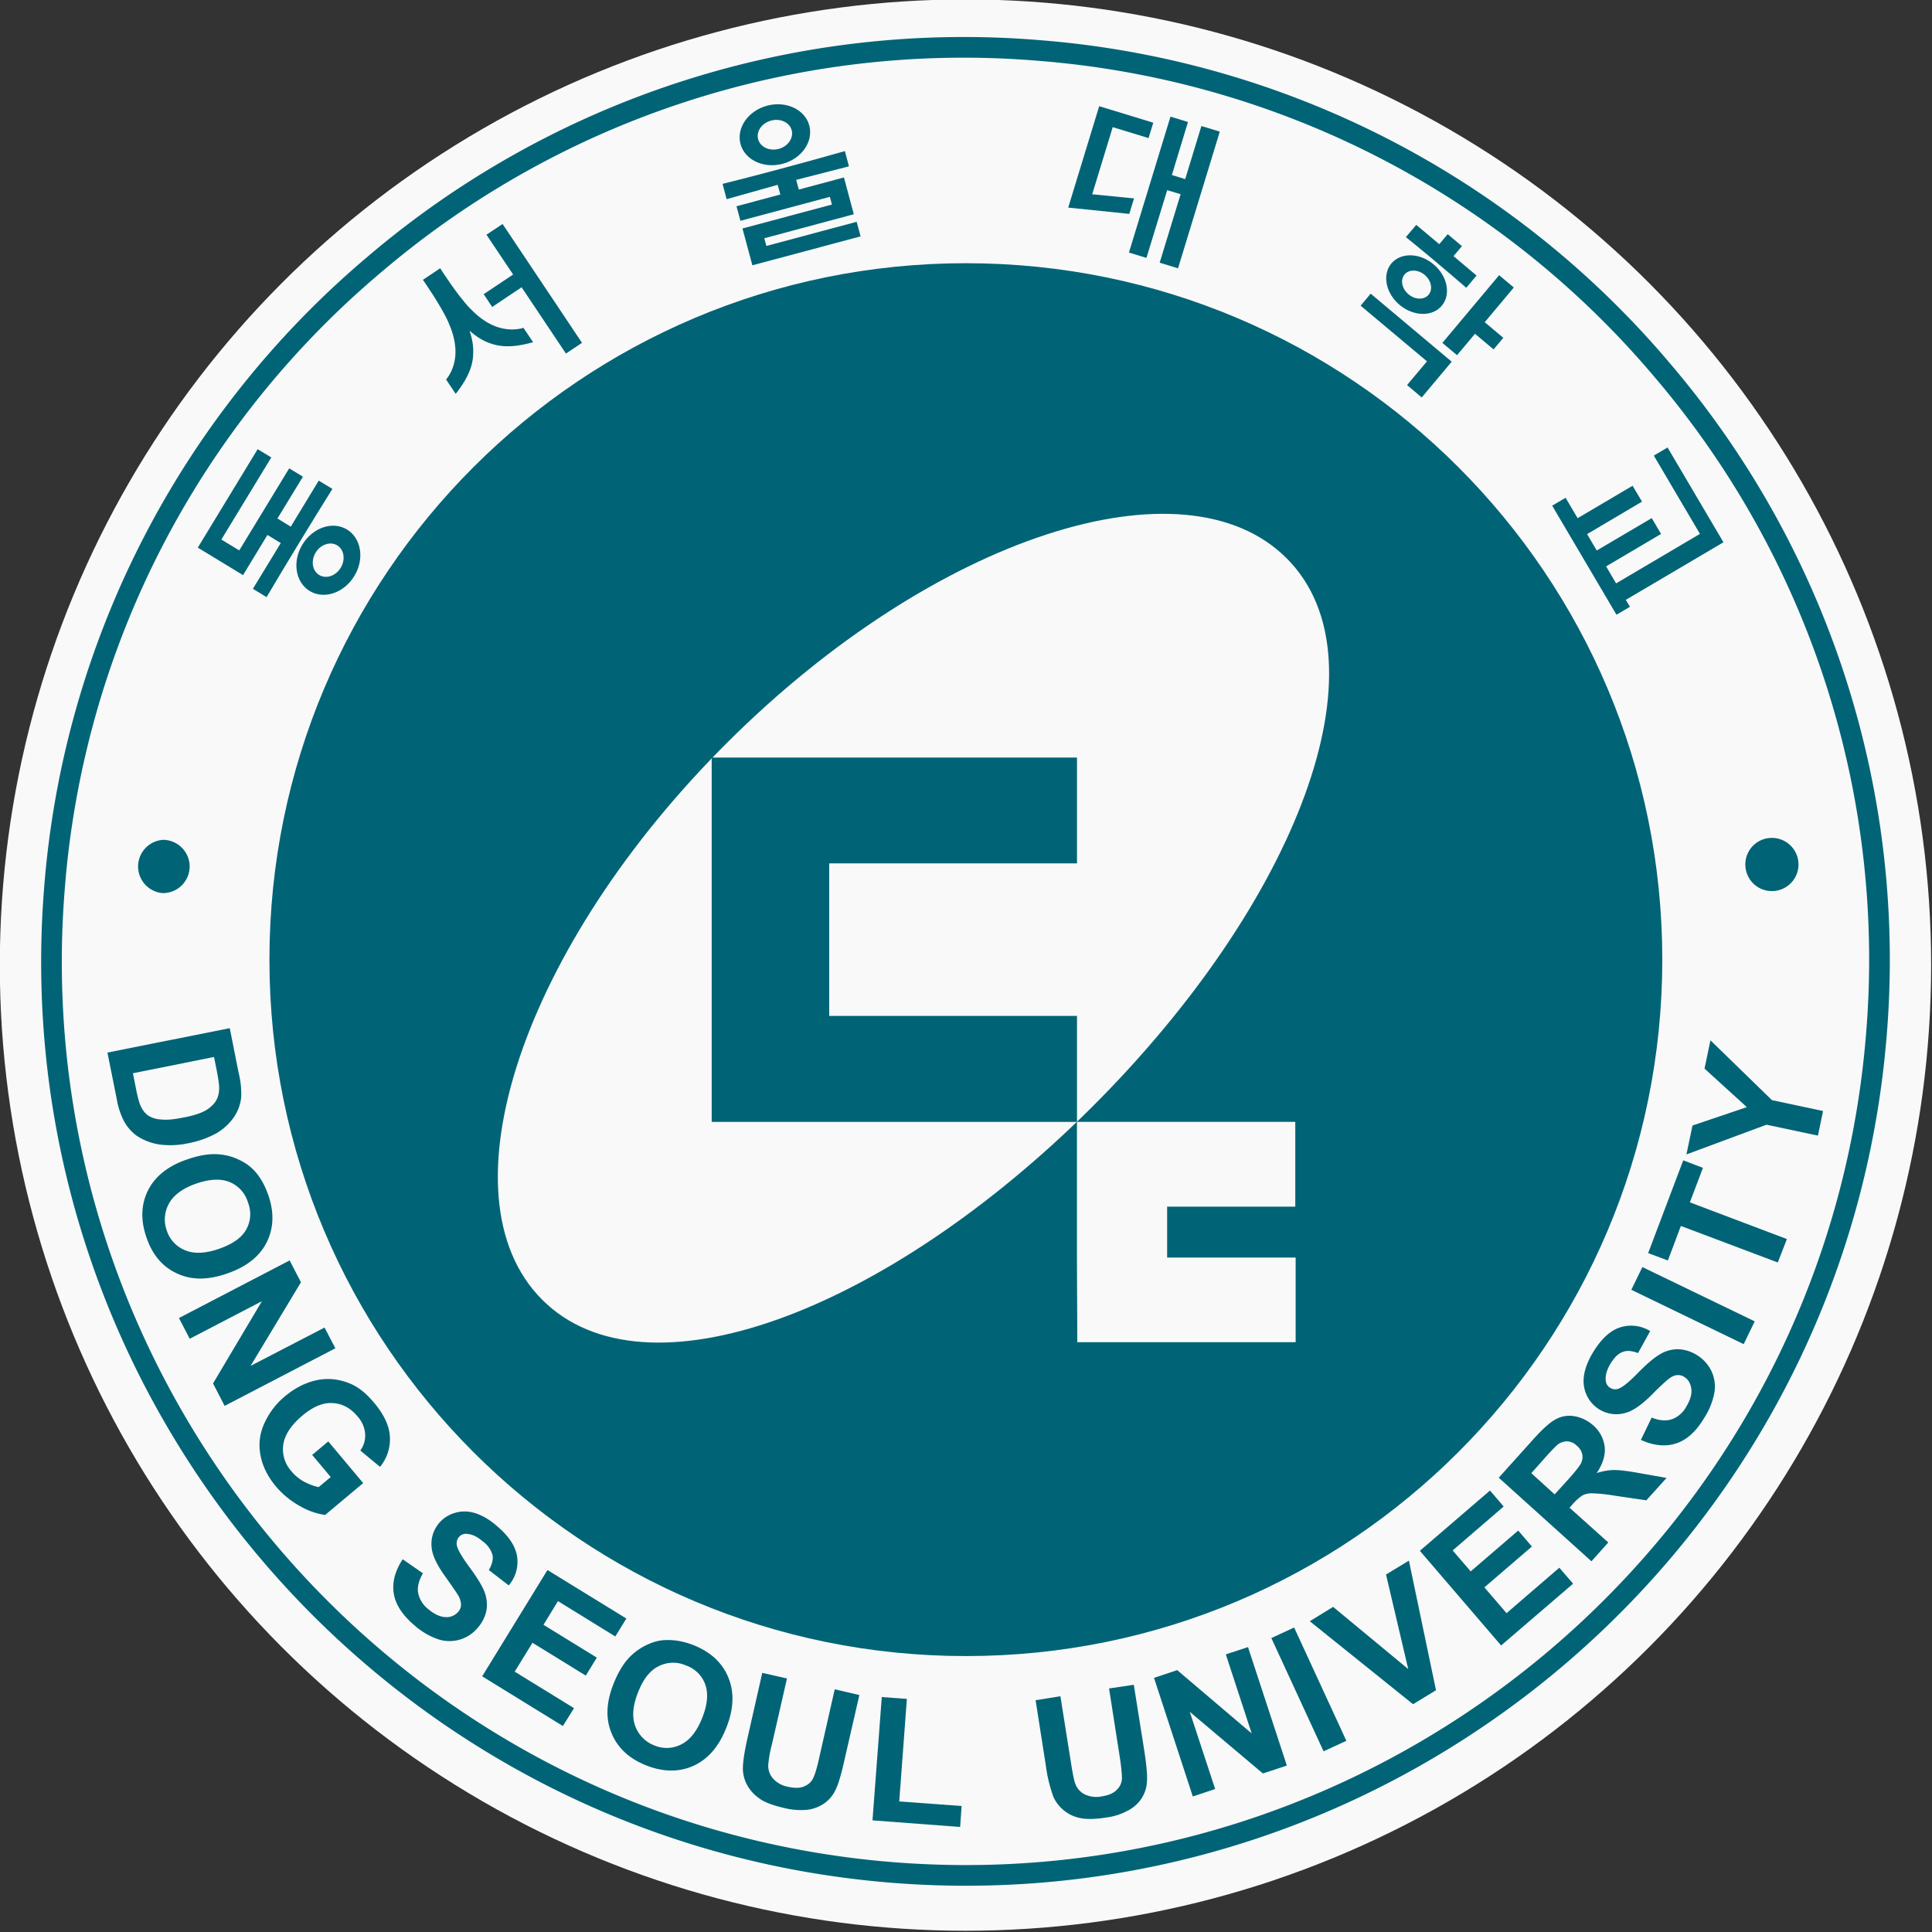 <svg xmlns="http://www.w3.org/2000/svg" width="154.102mm" height="154.102mm" viewBox="0 0 154.102 154.102"><rect x="0" y="0" width="154.102" height="154.102" fill="#333333" stroke="none"/><g transform="matrix(1.182 0 0 1.182 -41.229 -124.927)"><circle cx="100.032" cy="170.817" r="65.164" style="fill:#f9f9f9;stroke:#fff;stroke-width:0"/><path d="M0 0h8.141v-2.359H2.619v-3.4h5.522V-8.12H0Z" style="fill:#006476;fill-opacity:1;fill-rule:nonzero;stroke:none" transform="matrix(3.028 0 0 -3.028 82.907 156.81)"/><path d="M0 0c-4.586-4.559-9.941-6.571-12.234-4.264-2.293 2.305-.438 7.871 4.148 12.429 4.584 4.562 10.164 6.388 12.455 4.082C6.664 9.941 4.584 4.56 0 0m4.563-5.216H-.303l-.008 1.843v3.067h4.866v-1.889H1.699V-3.33h2.864ZM-2.785 18.83c-8.574 0-15.522-6.947-15.522-15.521 0-8.572 6.948-15.52 15.522-15.52 8.572 0 15.519 6.948 15.519 15.52 0 8.574-6.947 15.521-15.519 15.521" style="fill:#006476;fill-opacity:1;fill-rule:nonzero;stroke:none" transform="matrix(3.028 0 0 -3.028 108.496 180.47)"/><path d="M0 0c-11.066.901-19.338 10.639-18.437 21.705a19.992 19.992 0 0 0 7.033 13.711 20.004 20.004 0 0 0 14.671 4.726 20.013 20.013 0 0 0 13.712-7.033 20.004 20.004 0 0 0 4.724-14.672C20.803 7.371 11.065-.897 0 0m-11.701 35.768a20.473 20.473 0 0 1-7.195-14.027C-19.817 10.421-11.357.463-.037-.459c11.318-.919 21.277 7.541 22.2 18.861a20.476 20.476 0 0 1-4.833 15.004 20.479 20.479 0 0 1-14.027 7.196 20.476 20.476 0 0 1-15.004-4.834" style="fill:#006476;fill-opacity:1;fill-rule:nonzero;stroke:none" transform="matrix(3.028 0 0 -3.028 95.083 231.347)"/><path d="M0 0a.595.595 0 0 1 .604.584.597.597 0 0 1-.587.603A.595.595 0 0 1 0 0" style="fill:#006476;fill-opacity:1;fill-rule:nonzero;stroke:none" transform="matrix(3.028 0 0 -3.028 45.85 165.958)"/><path d="M0 0a.592.592 0 1 1 .019 1.185.59.59 0 0 1-.601-.583A.59.59 0 0 1 0 0" style="fill:#006476;fill-opacity:1;fill-rule:nonzero;stroke:none" transform="matrix(3.028 0 0 -3.028 154.422 165.822)"/><path d="m0 0-1.807-.363.082-.412c.033-.152.061-.26.096-.327a.498.498 0 0 1 .157-.2.575.575 0 0 1 .292-.091c.129-.015.3.002.51.046.211.039.369.092.473.15a.684.684 0 0 1 .235.209c.05.08.075.176.077.283.002.079-.02.232-.064.454zm.351.642.2-1.005a1.9 1.9 0 0 0 .055-.531.953.953 0 0 0-.17-.458 1.216 1.216 0 0 0-.389-.352 2.127 2.127 0 0 0-.627-.22 1.87 1.87 0 0 0-.6-.031 1.25 1.25 0 0 0-.537.196.964.964 0 0 0-.297.344 1.66 1.66 0 0 0-.153.476L-2.375.098z" style="fill:#006476;fill-opacity:1;fill-rule:nonzero;stroke:none" transform="matrix(3.028 0 0 -3.028 49.322 177.017)"/><path d="M0 0c-.297-.103-.501-.253-.605-.441a.726.726 0 0 1-.051-.606.706.706 0 0 1 .412-.44c.197-.081.449-.073.754.034.302.106.505.248.605.431a.7.7 0 0 1 .038.602.705.705 0 0 1-.405.453C.551.115.303.104 0 0m-.207.537C.061.632.299.67.506.652.664.639.812.601.953.531c.143-.064.26-.154.352-.254.129-.144.226-.318.302-.536.133-.383.12-.734-.037-1.051-.16-.317-.455-.548-.883-.694-.423-.149-.796-.149-1.113.001-.322.146-.549.412-.681.798-.137.391-.123.741.033 1.055.16.314.448.545.867.687" style="fill:#006476;fill-opacity:1;fill-rule:nonzero;stroke:none" transform="matrix(3.028 0 0 -3.028 48.122 185.562)"/><path d="m0 0 2.467 1.284.252-.487-1.122-1.863 1.648.854.241-.462-2.468-1.284-.258.501L1.849.375.24-.462Z" style="fill:#006476;fill-opacity:1;fill-rule:nonzero;stroke:none" transform="matrix(3.028 0 0 -3.028 46.956 194.634)"/><path d="m0 0 .359.301.778-.929-.848-.71a1.572 1.572 0 0 0-.559.196c-.21.117-.388.263-.537.439-.185.22-.302.458-.345.699-.047.245-.018.481.088.711.103.227.255.432.459.601.224.185.46.306.71.358.25.052.499.024.739-.076.187-.076.363-.221.533-.424.223-.262.342-.518.355-.759a.963.963 0 0 0-.22-.673l-.438.363c.08.117.117.241.106.376a.645.645 0 0 1-.17.386c-.158.19-.342.286-.556.296C.242 1.169.02 1.076-.213.88-.469.666-.609.451-.643.234a.729.729 0 0 1 .182-.599.947.947 0 0 1 .28-.231c.111-.059.22-.1.326-.121l.269.224z" style="fill:#006476;fill-opacity:1;fill-rule:nonzero;stroke:none" transform="matrix(3.028 0 0 -3.028 55.946 203.871)"/><path d="m0 0 .451-.313C.358-.476.322-.621.344-.752a.62.62 0 0 1 .228-.362c.137-.114.266-.172.387-.176a.34.34 0 0 1 .277.117.244.244 0 0 1 .064.166.458.458 0 0 1-.075.221c-.038.061-.125.185-.266.387C.777-.151.676.056.651.217a.72.72 0 0 0 .516.817c.14.042.29.042.446-.006.158-.049.319-.141.481-.283.265-.221.418-.448.455-.68a.806.806 0 0 0-.186-.648l-.443.342c.072.124.1.238.082.334a.563.563 0 0 1-.215.303c-.121.104-.24.163-.355.169a.197.197 0 0 1-.18-.072.215.215 0 0 1-.045-.182c.016-.094.109-.252.273-.477.17-.228.28-.406.336-.544a.794.794 0 0 0 .053-.414.82.82 0 0 0-.203-.41.813.813 0 0 0-.877-.249 1.55 1.55 0 0 0-.527.31c-.27.228-.422.466-.461.71-.039.246.027.5.199.763" style="fill:#006476;fill-opacity:1;fill-rule:nonzero;stroke:none" transform="matrix(3.028 0 0 -3.028 62.055 210.911)"/><path d="m0 0 1.455 2.369 1.758-1.081-.246-.4-1.278.788-.322-.528L2.555.417 2.309.016 1.121.748.725.104l1.322-.813-.248-.399Z" style="fill:#006476;fill-opacity:1;fill-rule:nonzero;stroke:none" transform="matrix(3.028 0 0 -3.028 67.418 218.812)"/><path d="M0 0c-.115-.293-.135-.541-.059-.744a.73.73 0 0 1 .426-.432.704.704 0 0 1 .602.025c.193.096.349.296.467.596.117.297.136.541.064.741a.699.699 0 0 1-.43.421A.706.706 0 0 1 .463.59C.27.497.117.301 0 0m-.545.193c.104.262.231.473.379.618.113.11.238.197.381.261.142.067.287.101.428.101.187.003.386-.031.595-.113.383-.153.641-.391.776-.718.136-.328.125-.7-.043-1.121-.164-.42-.407-.7-.727-.848-.318-.145-.67-.145-1.051.003-.384.151-.642.39-.777.714-.139.324-.123.693.039 1.103" style="fill:#006476;fill-opacity:1;fill-rule:nonzero;stroke:none" transform="matrix(3.028 0 0 -3.028 77.927 219.915)"/><path d="m0 0 .551-.125-.336-1.469a2.717 2.717 0 0 1-.082-.459.438.438 0 0 1 .107-.302.59.59 0 0 1 .338-.184c.156-.034.279-.031.373.018a.36.36 0 0 1 .195.2c.04.09.081.237.129.455l.34 1.5.549-.128-.326-1.42c-.072-.328-.137-.553-.199-.68a.758.758 0 0 0-.241-.303.864.864 0 0 0-.371-.152 1.518 1.518 0 0 0-.539.038c-.258.059-.451.131-.568.224a.852.852 0 0 0-.266.304.79.79 0 0 0-.086.337c0 .163.036.397.104.697z" style="fill:#006476;fill-opacity:1;fill-rule:nonzero;stroke:none" transform="matrix(3.028 0 0 -3.028 86.319 218.579)"/><path d="m0 0 .207 2.748.559-.041L.596.422 1.986.32l-.033-.467Z" style="fill:#006476;fill-opacity:1;fill-rule:nonzero;stroke:none" transform="matrix(3.028 0 0 -3.028 93.758 228.532)"/><path d="m0 0 .553.089.236-1.486c.037-.239.068-.39.094-.459a.428.428 0 0 1 .211-.242.606.606 0 0 1 .381-.045c.16.025.273.077.341.153a.361.361 0 0 1 .108.258c0 .096-.016.255-.049.472L1.637.262l.552.082.229-1.442c.051-.327.074-.562.064-.707a.764.764 0 0 0-.111-.369.791.791 0 0 0-.287-.271 1.375 1.375 0 0 0-.516-.17c-.261-.041-.466-.041-.611-.003a.832.832 0 0 0-.561.466 3.296 3.296 0 0 0-.166.685Z" style="fill:#006476;fill-opacity:1;fill-rule:nonzero;stroke:none" transform="matrix(3.028 0 0 -3.028 104.764 220.424)"/><path d="m0 0-.865 2.644.517.172 1.66-1.411-.576 1.762.494.162.866-2.64-.535-.176-1.629 1.374L.498.166Z" style="fill:#006476;fill-opacity:1;fill-rule:nonzero;stroke:none" transform="matrix(3.028 0 0 -3.028 115.373 226.92)"/><path d="m0 0-1.164 2.524.508.235L.508.234Z" style="fill:#006476;fill-opacity:1;fill-rule:nonzero;stroke:none" transform="matrix(3.028 0 0 -3.028 124.197 223.872)"/><path d="m0 0-2.301 1.849.52.32L-.107.783-.602 2.89l.51.31L.512.311z" style="fill:#006476;fill-opacity:1;fill-rule:nonzero;stroke:none" transform="matrix(3.028 0 0 -3.028 130.234 220.693)"/><path d="m0 0-1.811 2.11 1.563 1.343.305-.356-1.137-.979.402-.467 1.059.91.305-.356-1.059-.91L.121.72l1.176 1.013.307-.356Z" style="fill:#006476;fill-opacity:1;fill-rule:nonzero;stroke:none" transform="matrix(3.028 0 0 -3.028 136.178 216.73)"/><path d="m0 0 .281.31c.18.199.285.332.313.398a.306.306 0 0 1 .019.195.343.343 0 0 1-.119.181.33.33 0 0 1-.217.099.365.365 0 0 1-.224-.084A4.902 4.902 0 0 1-.229.8L-.52.473Zm.82-1.491L-1.246.372l.791.879c.199.219.361.364.488.428a.634.634 0 0 0 .416.062.851.851 0 0 0 .406-.199.753.753 0 0 0 .26-.483C1.135.874 1.074.681.937.476c.133.042.26.065.375.067.118.002.299-.019.551-.064l.631-.112-.451-.499-.723.106a3.413 3.413 0 0 1-.498.05.43.43 0 0 1-.201-.046A1.087 1.087 0 0 1 .408-.21L.332-.297l.863-.774Z" style="fill:#006476;fill-opacity:1;fill-rule:nonzero;stroke:none" transform="matrix(3.028 0 0 -3.028 139.791 206.535)"/><path d="m0 0 .24.497C.412.428.562.418.687.459a.594.594 0 0 1 .323.279c.094.156.131.29.113.407-.019.121-.072.208-.158.259a.242.242 0 0 1-.174.037c-.061-.006-.129-.045-.207-.11a5.61 5.61 0 0 1-.336-.32C.027.79-.16.659-.316.61a.727.727 0 0 0-.889.38.758.758 0 0 0-.063.442c.024.165.092.338.202.52.181.297.38.484.605.556a.81.81 0 0 0 .668-.083l-.271-.49c-.135.052-.25.062-.344.024-.094-.034-.18-.117-.266-.255-.084-.138-.121-.266-.109-.376a.2.2 0 0 1 .101-.169.206.206 0 0 1 .186-.017c.088.031.232.148.428.348.195.2.359.338.484.413a.778.778 0 0 0 .402.118.845.845 0 0 0 .436-.134.858.858 0 0 0 .314-.345.807.807 0 0 0 .071-.482 1.557 1.557 0 0 0-.227-.57C1.23.186 1.021-.003.783-.079.547-.155.287-.131 0 0" style="fill:#006476;fill-opacity:1;fill-rule:nonzero;stroke:none" transform="matrix(3.028 0 0 -3.028 145.61 202.857)"/><path d="m0 0-2.504 1.211.246.507L.246.508z" style="fill:#006476;fill-opacity:1;fill-rule:nonzero;stroke:none" transform="matrix(3.028 0 0 -3.028 152.547 196.396)"/><path d="m0 0-2.16.814-.289-.769-.44.164.782 2.067.439-.167-.291-.769L.203.522Z" style="fill:#006476;fill-opacity:1;fill-rule:nonzero;stroke:none" transform="matrix(3.028 0 0 -3.028 154.848 190.885)"/><path d="m0 0-1.146.243-1.784-.662.135.644 1.211.41-.943.858.132.631 1.37-1.333L.115.548z" style="fill:#006476;fill-opacity:1;fill-rule:nonzero;stroke:none" transform="matrix(3.028 0 0 -3.028 157.556 182.324)"/><path d="m0 0 .41-.125-.931-3.046-.409.125.467 1.526-.299.091-.463-1.51-.39.119.926 3.029.39-.119-.359-1.182.297-.091z" style="fill:#006476;fill-opacity:1;fill-rule:nonzero;stroke:none" transform="matrix(3.028 0 0 -3.028 115.953 114.195)"/><path d="m0 0 .932-.092-.106-.345-1.361.14.691 2.26 1.205-.368-.105-.343-.799.244Z" style="fill:#006476;fill-opacity:1;fill-rule:nonzero;stroke:none" transform="matrix(3.028 0 0 -3.028 108.584 118.801)"/><path d="m0 0 .359.239 1.77-2.648-.358-.24-.988 1.478-.656-.439-.189.285.656.438z" style="fill:#006476;fill-opacity:1;fill-rule:nonzero;stroke:none" transform="matrix(3.028 0 0 -3.028 67.708 121.53)"/><path d="M0 0c.165-.367.235-.76.059-1.119-.052-.106-.107-.165-.107-.165l.215-.321c.195.251.365.523.387.844.012.195-.006.345-.078.564.175-.151.302-.229.486-.29.305-.103.623-.051.93.034l-.215.32s-.075-.027-.194-.034C1.083-.191.749.022.472.315c-.282.298-.651.88-.651.88L-.564.937S-.168.375 0 0" style="fill:#006476;fill-opacity:1;fill-rule:nonzero;stroke:none" transform="matrix(3.028 0 0 -3.028 65.127 127.412)"/><path d="m0 0 .623 1.026.305-.184C.551.243-.182-.962-.539-1.57l-.305.185.621 1.02-.297.18-.544-.895-1.008.613 1.334 2.194.304-.184-1.113-1.83.399-.242L-.035 1.3l.306-.186-.568-.932Z" style="fill:#006476;fill-opacity:1;fill-rule:nonzero;stroke:none" transform="matrix(3.028 0 0 -3.028 54.502 141.232)"/><path d="M0 0c.111.183.326.254.48.161C.634.067.67-.157.557-.34.447-.522.232-.594.078-.499-.076-.406-.111-.183 0 0m.861-.523c.231.377.157.842-.162 1.037C.379.708-.064.559-.295.18c-.23-.378-.158-.841.161-1.036.32-.194.765-.045.995.333" style="fill:#006476;fill-opacity:1;fill-rule:nonzero;stroke:none" transform="matrix(3.028 0 0 -3.028 56.182 142.98)"/><path d="M0 0c-.514.443-.933.797-1.346 1.129l.231.273.513-.43.188.223.317-.267-.187-.223.513-.432z" style="fill:#006476;fill-opacity:1;fill-rule:nonzero;stroke:none" transform="matrix(3.028 0 0 -3.028 133.827 125.111)"/><path d="m0 0-.217-.258-.414.348-.4-.477-.327.274 1.265 1.509.327-.275-.648-.773z" style="fill:#006476;fill-opacity:1;fill-rule:nonzero;stroke:none" transform="matrix(3.028 0 0 -3.028 136.326 128.488)"/><path d="m0 0 1.806-1.516-.668-.797-.327.276.444.529-1.479 1.24z" style="fill:#006476;fill-opacity:1;fill-rule:nonzero;stroke:none" transform="matrix(3.028 0 0 -3.028 127.375 125.508)"/><path d="M0 0c.148-.125.187-.322.088-.441-.1-.12-.301-.116-.449.009-.149.125-.188.322-.087.442.099.118.3.114.448-.01m-.56-.668c.311-.26.732-.269.941-.019.209.25.128.662-.183.922-.309.261-.731.269-.94.021-.209-.25-.127-.663.182-.924" style="fill:#006476;fill-opacity:1;fill-rule:nonzero;stroke:none" transform="matrix(3.028 0 0 -3.028 131.021 124.242)"/><path d="m0 0-1.176-.302.059-.216 1.006.27.219-.82-1.994-.535.046-.172 2.012.539.088-.325-2.412-.645-.221.821 1.994.533-.046.172-1.993-.534-.088.324.977.262-.059.216-1.138-.32-.09.341c.73.18 1.862.484 2.726.731z" style="fill:#006476;fill-opacity:1;fill-rule:nonzero;stroke:none" transform="matrix(3.028 0 0 -3.028 92.168 116.915)"/><path d="M0 0c.205.056.412-.041.459-.215C.505-.39.375-.576.17-.631c-.207-.055-.412.041-.459.215-.047.175.082.361.289.416m.258-.963c.424.113.688.496.593.853-.096.357-.517.555-.94.442-.423-.113-.688-.495-.593-.854.096-.356.517-.554.94-.441" style="fill:#006476;fill-opacity:1;fill-rule:nonzero;stroke:none" transform="matrix(3.028 0 0 -3.028 86.916 113.828)"/><path d="m0 0 2.176 1.283L.93 3.396l-.306-.181L1.652 1.47-.217.367l-.222.379 1.224.723-.207.353L-.648 1.1l-.215.365 1.224.724-.21.354-1.225-.723-.268.455-.299-.176L-.208-.332l.3.178z" style="fill:#006476;fill-opacity:1;fill-rule:nonzero;stroke:none" transform="matrix(3.028 0 0 -3.028 144.593 146.17)"/></g></svg>